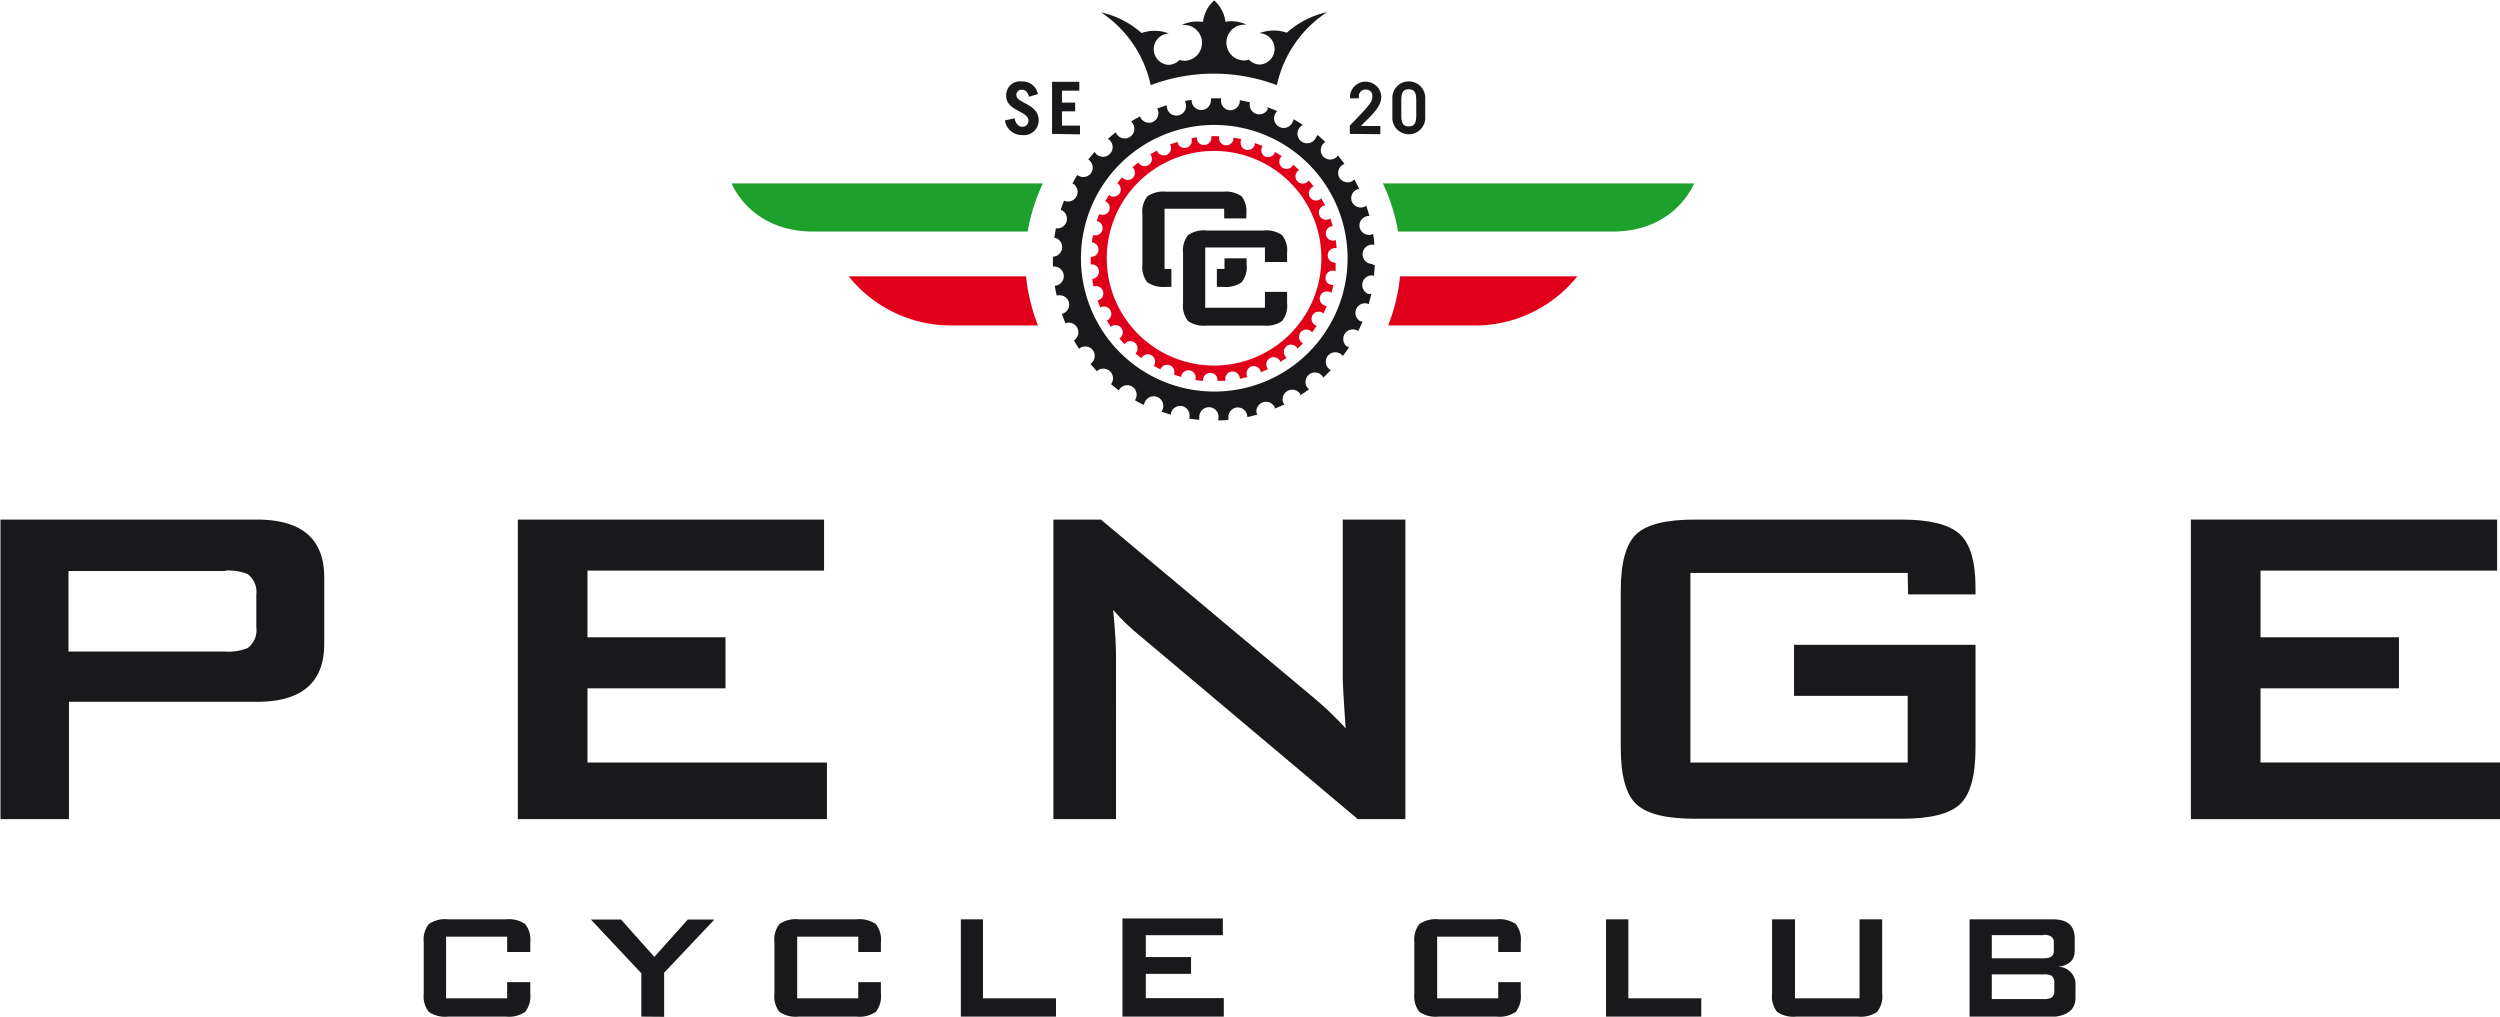 <svg id="Layer_1" data-name="Layer 1" xmlns="http://www.w3.org/2000/svg" viewBox="0 0 259.54 105.54"><defs><style>.cls-1{fill:#19181b;}.cls-2{fill:#e1001a;}.cls-3{fill:#1ea02d;}</style></defs><title>whiteLogo</title><path class="cls-1" d="M382,417V385.9h26.61q7,0,7,6v6.92q0,6-7,6h-19.5V417Zm23.36-25.76H389.06v8.36h16.25a5.35,5.35,0,0,0,2.35-.36,2.31,2.31,0,0,0,.9-2.14V393.7a2.31,2.31,0,0,0-.9-2.14A5.35,5.35,0,0,0,405.31,391.2Z" transform="translate(-381.95 -331.96)"/><path class="cls-1" d="M435.71,417V385.9H467.5v5.3H442.94v6.92h14.33v5.3H442.94v7.7H467.8V417Z" transform="translate(-381.95 -331.96)"/><path class="cls-1" d="M491.31,417V385.9h4.93l21.86,18.3a34.82,34.82,0,0,1,3.55,3.37c-.2-2.89-.3-4.67-.3-5.36V385.9h6.5V417h-4.94l-22.81-19.2a22.21,22.21,0,0,1-2.59-2.53c.2,2,.3,3.65.3,4.94V417Z" transform="translate(-381.95 -331.96)"/><path class="cls-1" d="M580,391.44H557.44v19.68H580V404.2h-11.8v-5.3h18.84v10.72q0,4.33-1.62,5.84t-6.08,1.5H557.92c-3,0-5-.5-6.08-1.5s-1.63-2.95-1.63-5.84V393.25c0-2.89.55-4.84,1.63-5.85s3.11-1.5,6.08-1.5h21.44c2.89,0,4.89.49,6,1.47s1.68,2.84,1.68,5.57v.73h-7Z" transform="translate(-381.95 -331.96)"/><path class="cls-1" d="M609.4,417V385.9h31.79v5.3H616.63v6.92H631v5.3H616.63v7.7h24.86V417Z" transform="translate(-381.95 -331.96)"/><path class="cls-1" d="M434.6,429.2h-6.34v6.4h6.34v-1.68H437v1.19a2.6,2.6,0,0,1-.53,1.9,3,3,0,0,1-2,.49h-6a3,3,0,0,1-2-.49,2.6,2.6,0,0,1-.53-1.9v-5.32a2.6,2.6,0,0,1,.53-1.9,3,3,0,0,1,2-.49h6a3,3,0,0,1,2,.49,2.6,2.6,0,0,1,.53,1.9v1H434.6Z" transform="translate(-381.95 -331.96)"/><path class="cls-1" d="M471.05,429.2h-6.34v6.4h6.34v-1.68h2.35v1.19a2.6,2.6,0,0,1-.53,1.9,3,3,0,0,1-2,.49h-6a3,3,0,0,1-2-.49,2.6,2.6,0,0,1-.52-1.9v-5.32a2.6,2.6,0,0,1,.52-1.9,3,3,0,0,1,2-.49h6a3,3,0,0,1,2,.49,2.6,2.6,0,0,1,.53,1.9v1h-2.35Z" transform="translate(-381.95 -331.96)"/><path class="cls-1" d="M537.49,429.2h-6.34v6.4h6.34v-1.68h2.34v1.19a2.6,2.6,0,0,1-.52,1.9,3,3,0,0,1-2,.49h-6a3,3,0,0,1-2-.49,2.6,2.6,0,0,1-.53-1.9v-5.32a2.6,2.6,0,0,1,.53-1.9,3,3,0,0,1,2-.49h6a3,3,0,0,1,2,.49,2.6,2.6,0,0,1,.52,1.9v1h-2.34Z" transform="translate(-381.95 -331.96)"/><path class="cls-1" d="M448.53,437.5V433l-5.24-5.58h3.13l3.46,3.88,3.48-3.88h2.76l-5.22,5.52v4.58Z" transform="translate(-381.95 -331.96)"/><path class="cls-1" d="M481.7,437.5V427.4H484v8.2h7.58v1.9Z" transform="translate(-381.95 -331.96)"/><path class="cls-1" d="M548.68,437.5V427.4H551v8.2h7.57v1.9Z" transform="translate(-381.95 -331.96)"/><path class="cls-1" d="M568.3,427.4v8.2H575v-8.2h2.35v7.71a2.55,2.55,0,0,1-.53,1.9,3,3,0,0,1-2,.49h-6.38a3,3,0,0,1-2-.49,2.6,2.6,0,0,1-.52-1.9V427.4Z" transform="translate(-381.95 -331.96)"/><path class="cls-1" d="M586.42,437.5V427.4h8.65c1.51,0,2.27.65,2.27,2v1.23c0,1-.58,1.56-1.74,1.7a1.81,1.81,0,0,1,1.82,1.94v1.29c0,1.32-1,2-3,2Zm7.67-8.46h-5.36v2.41h5.36q1.08,0,1.08-.72v-1C595.17,429.29,594.81,429,594.09,429Zm0,4.08h-5.36v2.56h5.36a1.74,1.74,0,0,0,.82-.14.82.82,0,0,0,.31-.76V434a.83.83,0,0,0-.31-.76A1.77,1.77,0,0,0,594.09,433.12Z" transform="translate(-381.95 -331.96)"/><path class="cls-1" d="M498.48,437.5V427.31H508.9v1.74h-8v2.27h4.7v1.74h-4.7v2.52H509v1.92Z" transform="translate(-381.95 -331.96)"/><path class="cls-1" d="M524.36,359.36a1,1,0,0,1,.1-2l.16,0c0-.38-.06-.75-.12-1.12a.82.82,0,0,1-.3.1,1,1,0,0,1-1.11-.85,1,1,0,0,1,.85-1.1h.18c-.1-.37-.22-.72-.33-1.08a.85.85,0,0,1-.28.15,1,1,0,0,1-1.24-.64,1,1,0,0,1,.64-1.23l.16,0c-.16-.34-.34-.66-.51-1l-.25.19a1,1,0,0,1-1.33-.41,1,1,0,0,1,.41-1.33l.14-.07c-.22-.29-.45-.59-.68-.87a1.37,1.37,0,0,1-.2.22,1,1,0,0,1-1.38-.17,1,1,0,0,1,.16-1.37l.11-.08c-.26-.25-.53-.5-.81-.73a1.14,1.14,0,0,1-.15.23A1,1,0,1,1,517.1,345a.17.17,0,0,1,.09-.08c-.3-.21-.62-.4-.93-.58a1.22,1.22,0,0,1-.1.24,1,1,0,1,1-1.69-1l.07-.09c-.33-.14-.68-.27-1-.4a.75.75,0,0,1,0,.26,1,1,0,0,1-1.84-.69.25.25,0,0,1,0-.09l-1.05-.21a1.06,1.06,0,0,1,0,.25,1,1,0,0,1-1.15.78,1,1,0,0,1-.78-1.14s0-.05,0-.08h-1.06a.71.71,0,0,1,0,.21,1,1,0,0,1-2,0s0,0,0-.06l-.69.12a1,1,0,0,1,.05.18,1,1,0,1,1-1.94.32s0,0,0-.06l-1,.35.08.17a1,1,0,0,1-.6,1.25,1,1,0,0,1-1.26-.6v0c-.31.16-.62.33-.91.5a1.1,1.1,0,0,1,.09.14,1,1,0,1,1-1.7,1v0c-.26.22-.54.44-.8.67l.11.1a1,1,0,1,1-1.5,1.27h0c-.23.26-.45.53-.66.79l.11.08a1,1,0,0,1,.13,1.39,1,1,0,0,1-1.38.13q-.27.44-.51.9a.55.55,0,0,1,.13.05,1,1,0,0,1-1,1.72c-.12.32-.24.64-.35,1a.27.27,0,0,1,.13,0,1,1,0,0,1-.62,1.87c-.06.33-.12.67-.17,1h.13a1,1,0,0,1-.27,1.95c0,.09,0,.18,0,.27,0,.26,0,.5,0,.75l.13,0a1,1,0,0,1,1,1,1,1,0,0,1-.94,1c.06.35.12.68.2,1l.12,0a1,1,0,0,1,1.16.76,1,1,0,0,1-.74,1.16c.12.33.24.65.38,1l.12-.07a1,1,0,0,1,.75,1.82q.25.44.54.87l.11-.09a1,1,0,0,1,1.36.3,1,1,0,0,1-.3,1.36l.69.77.1-.11a1,1,0,0,1,1.35,1.44h0c.27.23.53.44.81.65l.09-.15a1,1,0,0,1,1.38-.19,1,1,0,0,1,.2,1.36l0,0c.3.17.61.34.92.49a1.34,1.34,0,0,1,.07-.18,1,1,0,1,1,1.76.88.05.05,0,0,1,0,0l1,.31,0-.19a1,1,0,0,1,1.23-.68,1,1,0,0,1,.66,1.22s0,0,0,.06q.53.08,1.05.12a.45.45,0,0,1,0-.2,1,1,0,1,1,1.95.19s0,.05,0,.07c.37,0,.71,0,1.07-.06a.78.78,0,0,1,0-.22,1,1,0,0,1,.89-1.06,1,1,0,0,1,1.07.9s0,.06,0,.1c.36-.07.7-.17,1.05-.26a1.47,1.47,0,0,1-.1-.22,1,1,0,0,1,1.91-.51.41.41,0,0,1,0,.11c.35-.14.67-.29,1-.44a1.07,1.07,0,0,1-.15-.22,1,1,0,0,1,1.79-.85.53.53,0,0,1,0,.12c.31-.19.62-.4.91-.61a1.19,1.19,0,0,1-.19-.2,1,1,0,0,1,.23-1.37,1,1,0,0,1,1.37.22.83.83,0,0,1,.07.13c.27-.25.53-.51.77-.77a1.81,1.81,0,0,1-.23-.18,1,1,0,0,1,0-1.39,1,1,0,0,1,1.49.09c.23-.29.43-.59.64-.9a1.13,1.13,0,0,1-.28-.12,1,1,0,0,1,1.1-1.64l.12.1a10.13,10.13,0,0,0,.46-1,1,1,0,0,1-.3-.08,1,1,0,0,1,.79-1.8l.14.08c.11-.36.2-.72.28-1.08a1.77,1.77,0,0,1-.32,0,1,1,0,0,1,.46-1.92l.15.06c0-.37.06-.74.07-1.12A1.1,1.1,0,0,1,524.36,359.36ZM508,372.61a13.84,13.84,0,1,1,13.85-13.84A13.83,13.83,0,0,1,508,372.61Z" transform="translate(-381.95 -331.96)"/><path class="cls-2" d="M520.5,359.22a.76.76,0,0,1-.71-.78.74.74,0,0,1,.78-.72h.14c0-.28-.06-.57-.1-.85a.7.7,0,0,1-.23.08.76.76,0,0,1-.2-1.5h.14c-.09-.28-.17-.55-.26-.81a1.36,1.36,0,0,1-.21.1.75.75,0,1,1-.46-1.43l.13,0c-.13-.26-.26-.51-.4-.76a.79.79,0,0,1-.18.14.75.75,0,1,1-.71-1.33l.11,0c-.17-.23-.33-.45-.52-.67a1.25,1.25,0,0,1-.16.17.75.75,0,0,1-1.06-.13.76.76,0,0,1,.13-1.06l.09-.05c-.21-.2-.41-.38-.62-.56a1.88,1.88,0,0,1-.12.18.75.75,0,1,1-1.13-1l.07-.07-.72-.44a.53.53,0,0,1-.06.19.77.77,0,0,1-1,.26.75.75,0,0,1-.25-1,.18.18,0,0,1,0-.07c-.26-.11-.51-.21-.78-.3a.43.43,0,0,1,0,.19.75.75,0,1,1-1.4-.53l0-.06a7.25,7.25,0,0,0-.81-.16,1.08,1.08,0,0,1,0,.18.77.77,0,0,1-.88.61.75.75,0,0,1-.6-.87.15.15,0,0,1,0-.07h-.81a.88.88,0,0,1,0,.17.75.75,0,0,1-.75.74.74.74,0,0,1-.76-.74s0,0,0-.06l-.53.09s0,.1,0,.15a.75.75,0,0,1-.63.86.73.73,0,0,1-.85-.62v0l-.77.26.06.13a.75.75,0,0,1-1.42.51v0l-.7.39.08.1a.75.75,0,1,1-1.31.75h0a7.37,7.37,0,0,0-.61.5.6.6,0,0,1,.08.08.76.76,0,0,1-.09,1.06.75.75,0,0,1-1.06-.1h0a7,7,0,0,0-.5.61l.08.06a.77.77,0,0,1,.11,1.06.75.75,0,0,1-1.06.1c-.13.23-.27.45-.41.69l.11,0a.74.74,0,0,1,.29,1,.75.75,0,0,1-1,.29c-.1.25-.18.5-.27.75l.1,0a.75.75,0,0,1-.47,1.43,6.5,6.5,0,0,0-.12.77h.09a.76.76,0,0,1-.21,1.5v.21a5.43,5.43,0,0,0,0,.57h.09a.73.73,0,0,1,.76.73.77.77,0,0,1-.7.78,6.75,6.75,0,0,0,.14.76l.1,0a.75.75,0,0,1,.32,1.47c.09.25.18.49.28.74l.1-.05a.75.75,0,0,1,.58,1.39c.13.22.27.44.42.67a.16.16,0,0,1,.07-.07.75.75,0,1,1,.81,1.27c.17.2.36.39.53.59l.08-.09a.74.74,0,0,1,1.06,0,.77.77,0,0,1,0,1.07h0c.2.16.41.33.62.48a.41.41,0,0,1,.07-.11.75.75,0,0,1,1.2.9v0l.7.37a.75.75,0,1,1,1.4.54s0,0,0,0c.26.09.51.17.77.24,0-.05,0-.1,0-.14a.78.78,0,0,1,.94-.52.75.75,0,0,1,.52.93s0,0,0,.05a7,7,0,0,0,.8.09.43.43,0,0,1,0-.16.74.74,0,0,1,.82-.66.73.73,0,0,1,.67.82.43.43,0,0,0,0,0c.28,0,.54,0,.82,0a1,1,0,0,1,0-.17.75.75,0,1,1,1.5-.11s0,0,0,.07l.81-.2a.3.3,0,0,1-.08-.17.76.76,0,0,1,.53-.93.76.76,0,0,1,.92.54s0,.05,0,.08c.26-.1.51-.22.76-.33a.62.62,0,0,1-.11-.17.75.75,0,1,1,1.36-.64.26.26,0,0,1,0,.08l.69-.46a.75.75,0,1,1,1.08-1l0,.09c.2-.19.4-.38.6-.59l-.19-.12a.78.78,0,0,1,0-1.08.77.77,0,0,1,1.07,0l.07.08c.16-.23.33-.47.48-.7a.64.64,0,0,1-.21-.09.76.76,0,0,1-.2-1.05.74.74,0,0,1,1-.2s.06.05.1.08c.12-.25.25-.51.35-.78a.53.53,0,0,1-.23-.06.75.75,0,1,1,.6-1.37l.11.06a8.41,8.41,0,0,0,.21-.83.6.6,0,0,1-.23,0,.73.73,0,0,1-.57-.9.76.76,0,0,1,.9-.56l.13.05c0-.29,0-.57,0-.86A.88.88,0,0,1,520.5,359.22ZM508,369.91a11.14,11.14,0,1,1,11.13-11.14A11.14,11.14,0,0,1,508,369.91Z" transform="translate(-381.95 -331.96)"/><path class="cls-1" d="M513.27,357.65h-6.2v6.26h6.2v-1.65h2.3v1.18a2.54,2.54,0,0,1-.52,1.85,2.87,2.87,0,0,1-1.93.47h-5.91a2.86,2.86,0,0,1-1.92-.47,2.54,2.54,0,0,1-.52-1.85v-5.22a2.54,2.54,0,0,1,.52-1.85,2.85,2.85,0,0,1,1.92-.48h5.91a2.86,2.86,0,0,1,1.93.48,2.54,2.54,0,0,1,.52,1.85v.94h-2.3Zm-4.2,2.23h-.79v1.86h.64a2.91,2.91,0,0,0,1.93-.47,2.52,2.52,0,0,0,.52-1.86v-.63h-2.3Zm1.78-7.54a2.9,2.9,0,0,0-1.93-.48H503a2.92,2.92,0,0,0-1.93.48,2.54,2.54,0,0,0-.52,1.86v5.21a2.52,2.52,0,0,0,.52,1.86,2.93,2.93,0,0,0,1.93.47h.56v-1.86h-.71v-6.25h6.19v1h2.3v-.47A2.54,2.54,0,0,0,510.85,352.34Z" transform="translate(-381.95 -331.96)"/><path class="cls-1" d="M501.41,340.8a18.55,18.55,0,0,1,13.1,0,12.14,12.14,0,0,1,5.21-7.58,9.23,9.23,0,0,0-4.18,2.14,4.07,4.07,0,0,0-1.35-.23,4.22,4.22,0,0,0-1.51.28h.09a1.63,1.63,0,0,1,0,3.25,1.57,1.57,0,0,1-1.16-.51,1.94,1.94,0,0,1-.48.09,1.86,1.86,0,0,1,0-3.72,1.6,1.6,0,0,1,.23,0,3.67,3.67,0,0,0-2.09-.32s-.06,0-.1,0A3.6,3.6,0,0,0,508,332V332l0,0h0v0h0v0h0l0,0V332a3.6,3.6,0,0,0-1.16,2.23.45.45,0,0,0-.11,0,3.68,3.68,0,0,0-2.09.32l.24,0a1.86,1.86,0,0,1,0,3.72,1.94,1.94,0,0,1-.48-.09,1.59,1.59,0,0,1-1.17.51,1.63,1.63,0,0,1,0-3.25h.08a0,0,0,0,0,0,0,4.12,4.12,0,0,0-1.5-.28,4,4,0,0,0-1.35.23,9.31,9.31,0,0,0-4.19-2.14A12.11,12.11,0,0,1,501.41,340.8Z" transform="translate(-381.95 -331.96)"/><path class="cls-1" d="M488.79,342c-.17-.51-.39-.73-.76-.73a.53.53,0,0,0-.56.59c0,.82,2.31.88,2.31,2.57a1.53,1.53,0,0,1-1.73,1.55,1.76,1.76,0,0,1-1.77-1.52l1-.22c.12.65.5.88.8.88a.61.61,0,0,0,.64-.64c0-1-2.31-1-2.31-2.55a1.43,1.43,0,0,1,1.63-1.51,1.6,1.6,0,0,1,1.66,1.31Z" transform="translate(-381.95 -331.96)"/><path class="cls-1" d="M491.17,345.86v-5.41H494v.92h-1.8v1.24h1.37v.91H492.2V345h1.87v.91Z" transform="translate(-381.95 -331.96)"/><path class="cls-1" d="M522.08,345.86V345c2-2.06,2.34-2.45,2.34-3a.65.65,0,0,0-.67-.74.68.68,0,0,0-.73.71v.2h-.92v-.26a1.63,1.63,0,0,1,3.25.07c0,1.25-1.37,2.22-2.1,3.06h2v.85Z" transform="translate(-381.95 -331.96)"/><path class="cls-1" d="M526.5,342.25a1.71,1.71,0,1,1,3.41,0v1.81a1.71,1.71,0,1,1-3.41,0Zm.93,1.7c0,.88.25,1.13.77,1.13s.78-.25.78-1.13v-1.59c0-.87-.25-1.13-.78-1.13s-.77.26-.77,1.13Z" transform="translate(-381.95 -331.96)"/><path class="cls-3" d="M525.51,351a19,19,0,0,1,1.58,5h22.25c6.6,0,8.48-5,8.48-5Z" transform="translate(-381.95 -331.96)"/><path class="cls-2" d="M535,365.75a13.6,13.6,0,0,0,10.7-5.1h-18.4a19.32,19.32,0,0,1-1.24,5.1Z" transform="translate(-381.95 -331.96)"/><path class="cls-3" d="M490.22,351a19.4,19.4,0,0,0-1.58,5H466.4c-6.61,0-8.49-5-8.49-5Z" transform="translate(-381.95 -331.96)"/><path class="cls-2" d="M480.77,365.75a13.6,13.6,0,0,1-10.71-5.1h18.41a19.32,19.32,0,0,0,1.24,5.1Z" transform="translate(-381.95 -331.96)"/></svg>